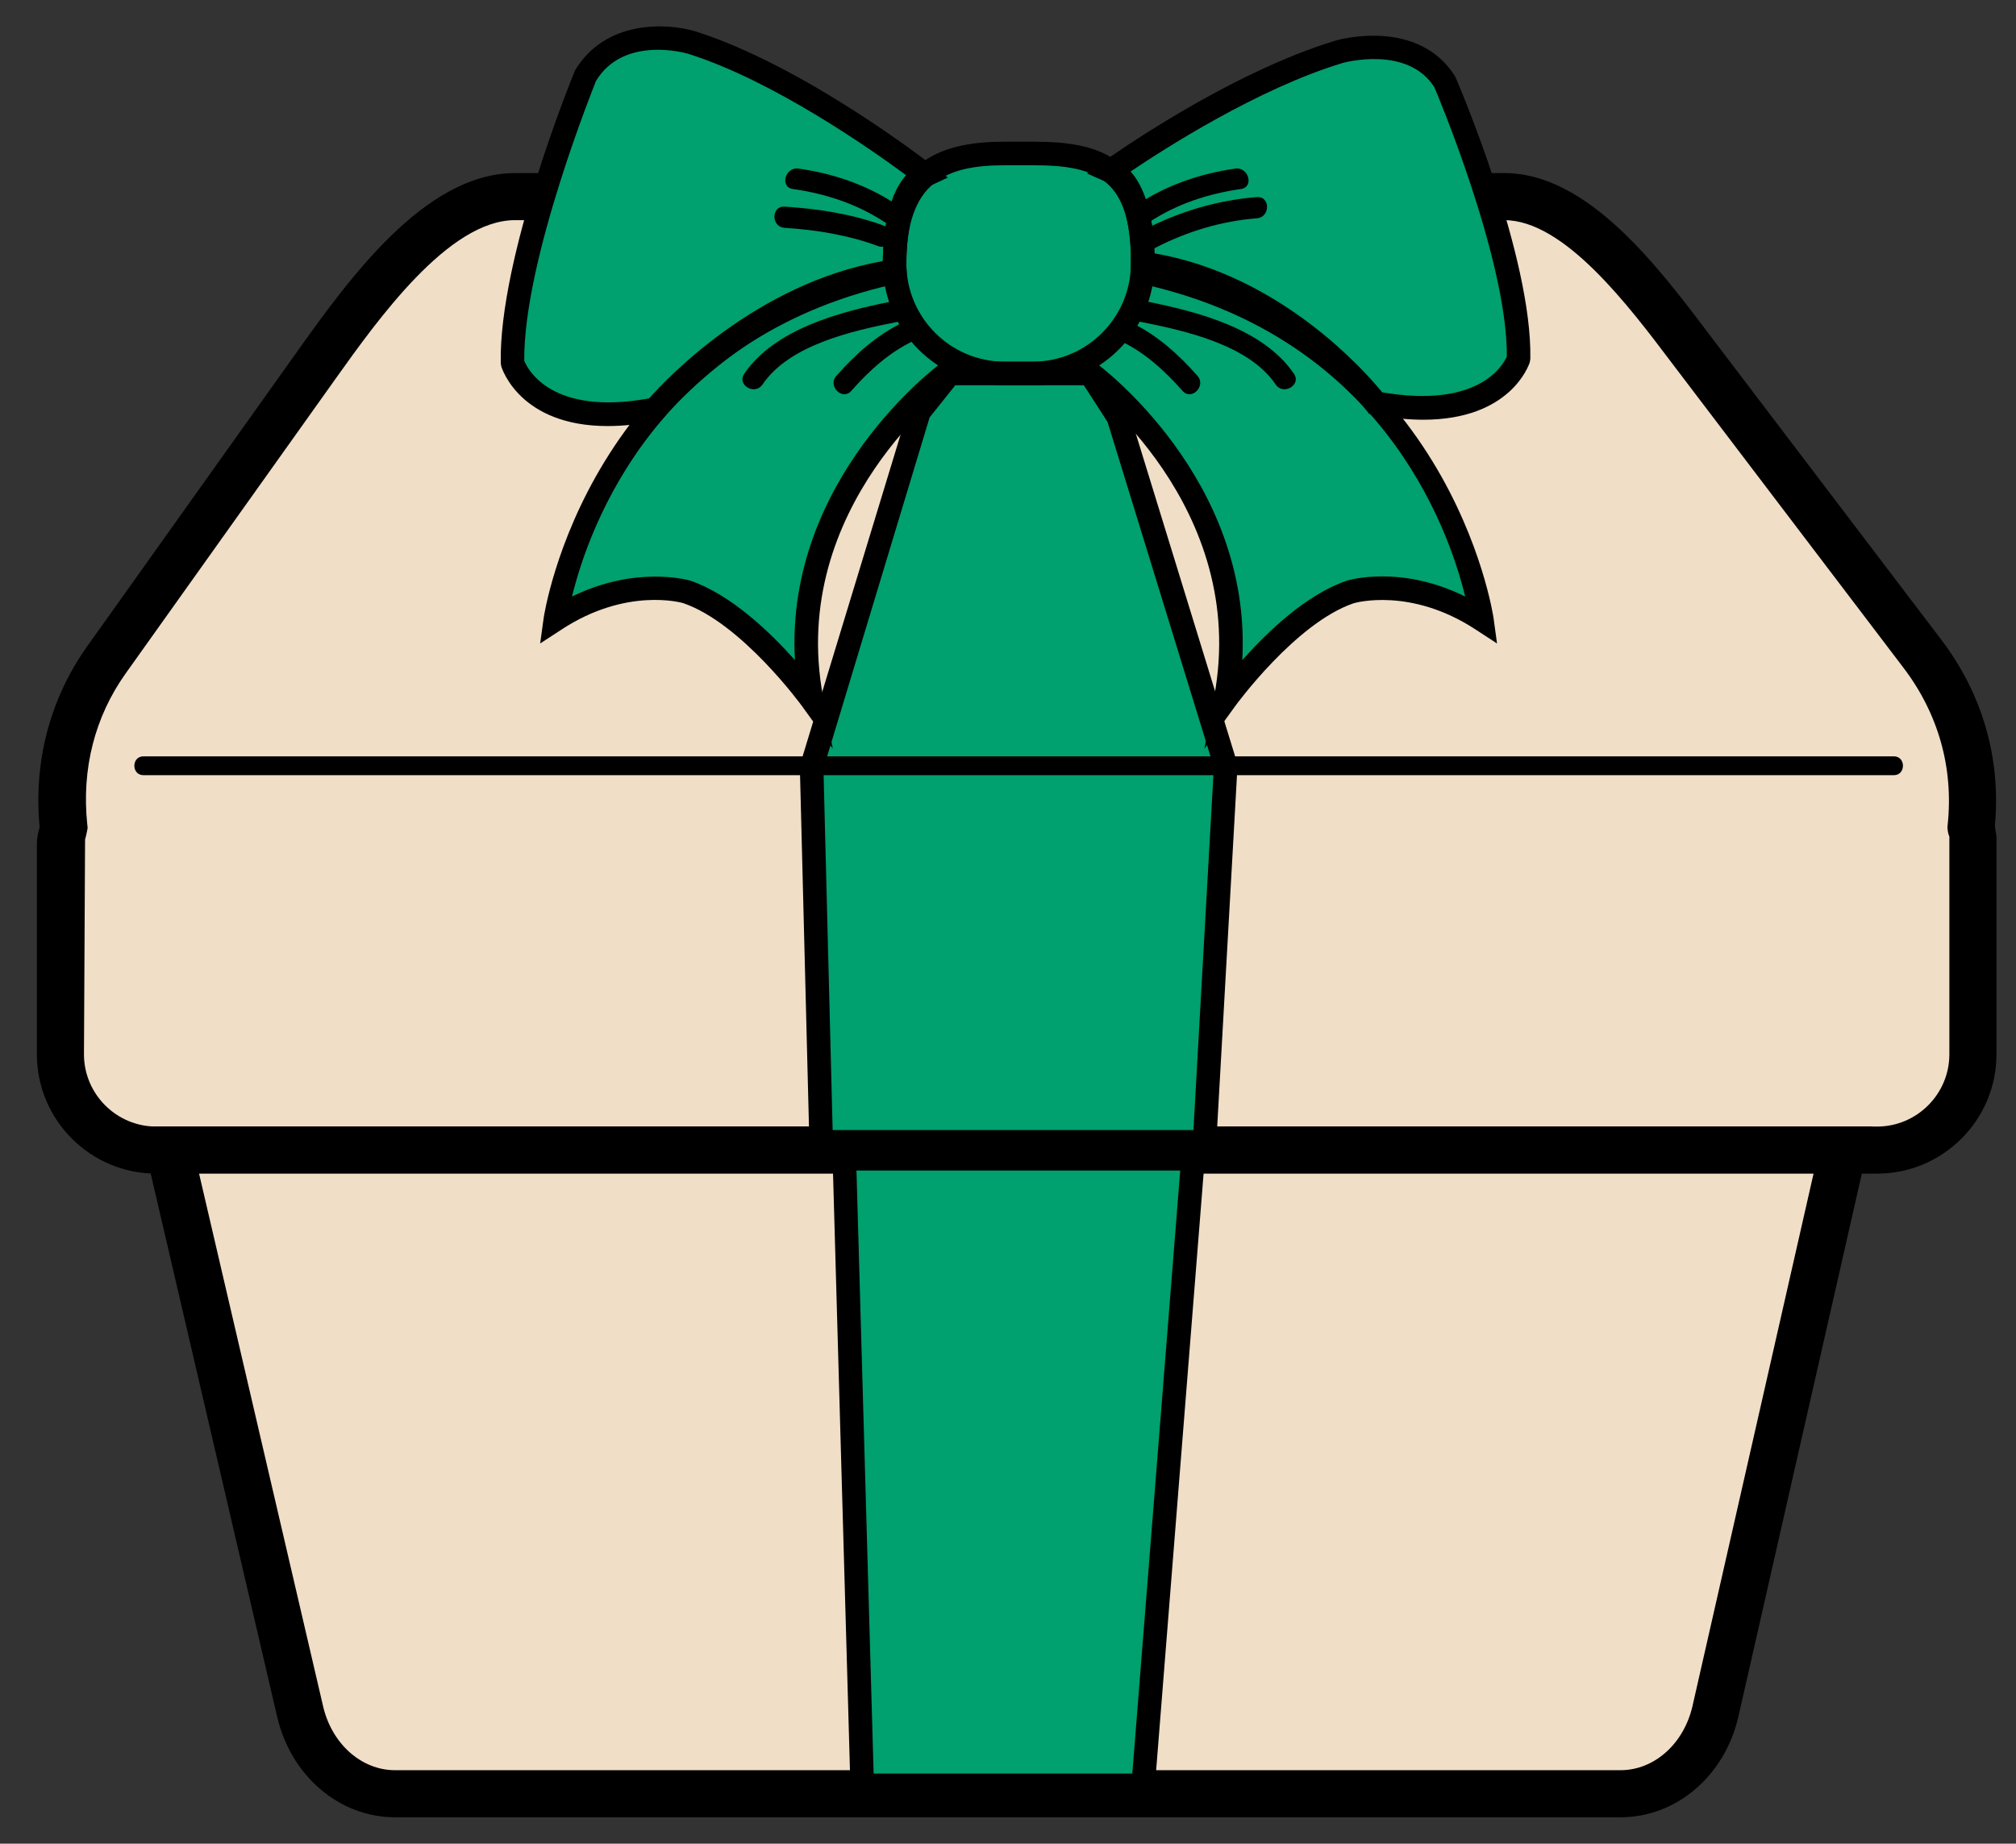 <?xml version="1.0" encoding="utf-8"?>
<!-- Generator: Adobe Illustrator 16.0.0, SVG Export Plug-In . SVG Version: 6.00 Build 0)  -->
<!DOCTYPE svg PUBLIC "-//W3C//DTD SVG 1.1//EN" "http://www.w3.org/Graphics/SVG/1.1/DTD/svg11.dtd">
<svg version="1.1" id="Layer_1" xmlns="http://www.w3.org/2000/svg" xmlns:xlink="http://www.w3.org/1999/xlink" x="0px" y="0px"
	 width="232.44px" height="212.6px" viewBox="0 0 232.44 212.6" enable-background="new 0 0 232.44 212.6" xml:space="preserve">
<rect x="0" y="0" width="232.44" height="212.6" fill="#333333" stroke="none"/>
<g>
	<g>
		<path fill="#F0DEC7" d="M227.26,95.399c0.717-6.727-0.912-13.826-5.629-20.031l-25.58-33.647
			c-5.371-7.064-13.734-19.044-22.607-19.044H59.379c-9.185,0-17.803,12.274-23.132,19.756L12.283,76.081
			c-4.314,6.057-5.598,12.83-4.917,19.281c-0.117,0.67-0.4,1.279-0.4,1.984v24.219c0,6.107,4.951,11.057,11.057,11.057h198.394
			c6.107,0,11.057-4.949,11.057-11.057V96.452C227.473,96.079,227.297,95.763,227.26,95.399z"/>
		<path d="M216.418,135.335H18.022c-7.593,0-13.77-6.172-13.77-13.766V97.349c0-0.816,0.186-1.484,0.318-1.982
			c-0.716-7.445,1.151-14.762,5.504-20.869l23.961-33.638c6.061-8.516,14.889-20.901,25.345-20.901h114.062
			c9.609,0,17.699,10.742,23.611,18.579l26.74,35.185c4.793,6.299,6.936,13.744,6.209,21.527l0.186,1.199v25.121
			C230.188,129.163,224.01,135.335,216.418,135.335z M59.379,25.386c-7.656,0-15.822,11.464-20.7,18.304L14.496,77.646
			c-3.573,5.016-5.106,11.039-4.433,17.434l0.042,0.383l-0.069,0.371c-0.058,0.328-0.143,0.658-0.228,0.975l-0.127,24.762
			c0,4.592,3.744,8.336,8.341,8.336h198.396c4.596,0,8.34-3.744,8.34-8.336V96.448c-0.09-0.148-0.164-0.457-0.197-0.775
			l-0.031-0.275l0.031-0.285c0.695-6.543-1.064-12.811-5.09-18.104l-26.754-35.207c-4.926-6.532-12.371-16.416-19.275-16.416H59.379
			z"/>
	</g>
	<path fill="#FFFFFF" d="M36.811,204.308"/>
	<g>
		<path fill="#F0DEC7" d="M34.606,197.368L19.53,132.622h192.968l-14.699,64.674c-1.277,5.613-5.787,9.541-10.957,9.541H45.546
			C40.401,206.837,35.905,202.944,34.606,197.368z"/>
		<path d="M186.842,209.556H45.546c-6.41,0-11.994-4.762-13.584-11.568l-15.848-68.082h199.785l-15.457,67.996
			C198.889,204.763,193.293,209.556,186.842,209.556z M37.253,196.757c1.007,4.338,4.422,7.369,8.292,7.369h141.296
			c3.896,0,7.316-3.053,8.309-7.434l13.949-61.357H22.953L37.253,196.757z"/>
	</g>
</g>
<path fill="#00A06F" d="M119.064,43.066h-3.233c-6.977,0-12.685-5.709-12.685-12.686l0,0c0-10.695,5.708-12.686,12.685-12.686h3.233
	c6.978,0,12.832,1.244,12.686,12.686l0,0C131.75,37.357,126.042,43.066,119.064,43.066z"/>
<g>
	<g>
		<polygon fill="#00A06F" points="97.354,133.614 99.404,205.866 131.805,205.866 137.546,133.614 		"/>
	</g>
	<polygon fill="#00A06F" points="94.678,131.669 93.58,88.448 105.957,47.486 109.493,43.066 125.701,43.066 128.943,48.076 
		141.32,88.302 138.883,131.669 	"/>
	<path fill="#00A06F" d="M106.705,20.176c0,0-14.445-11.306-26.91-15.253c0,0-8.458-2.554-12.242,3.715
		c0,0-8.681,21.129-8.458,33.202c0,0,2.449,8.127,16.471,5.341c0,0,11.352-13.599,27.601-15.921
		C103.166,31.26,102.698,22.034,106.705,20.176z"/>
	<path fill="#00A06F" d="M109.182,43.066c0,0-19.952,14.438-15.619,37.546c0,0-7.133-9.879-14.365-12.348
		c0,0-7.056-2.117-15.17,3.176c0,0,4.535-32.989,39.84-40.22"/>
	<path fill="#00A06F" d="M125.701,43.066c0,0,19.952,14.438,15.619,37.546c0,0,7.133-9.879,14.365-12.348
		c0,0,7.055-2.117,15.17,3.176c0,0-4.535-32.989-39.841-40.22"/>
	<path fill="#00A06F" d="M128.043,19.723c0,0,13.879-9.967,26.344-13.751c0,0,8.458-2.448,12.242,3.562
		c0,0,8.68,20.255,8.457,31.829c0,0-2.447,7.791-16.471,5.12c0,0-10.616-13.877-26.865-16.103
		C131.75,30.38,132.049,21.503,128.043,19.723z"/>
</g>
<g id="bow_outline_2_">
	<g>
		<path d="M164.105,48.399c-1.687,0-3.59-0.181-5.742-0.583l-0.51-0.096l-0.313-0.414c-0.105-0.138-10.493-13.457-25.977-15.578
			l-1.209-0.169l0.037-1.22c0.069-2.068-0.322-8.229-2.9-9.375L125.33,20l1.924-1.379c0.572-0.413,14.199-10.138,26.74-13.944
			c0.408-0.117,9.512-2.651,13.785,4.136c0.456,1.028,8.893,20.849,8.664,32.577l-0.064,0.382
			C176.285,42.089,174.158,48.399,164.105,48.399z M159.365,45.239c11.123,1.897,13.928-3.118,14.369-4.125
			c0.09-11.198-8.267-30.849-8.352-31.051c-3.112-4.899-10.541-2.82-10.62-2.789c-9.725,2.948-20.504,9.873-24.407,12.503
			c2.291,2.535,2.699,7.18,2.752,9.438C147.662,31.717,157.439,42.884,159.365,45.239z"/>
	</g>
	<g>
		<path d="M138.871,86.331l1.113-5.971c4.121-21.961-14.889-36.055-15.079-36.193l1.591-2.206
			c0.191,0.138,17.895,13.235,16.734,34.157c2.847-3.201,7.359-7.549,12.015-9.141c0.317-0.117,6.32-1.846,13.69,1.814
			c-1.962-8.039-9.899-30.447-38.192-36.248l0.541-2.65c35.838,7.338,40.87,41.029,40.917,41.369l0.402,2.938l-2.49-1.623
			c-7.439-4.857-13.781-3.096-14.047-3.012c-6.676,2.279-13.573,11.75-13.643,11.846L138.871,86.331z"/>
	</g>
	<g>
		<path d="M96.013,86.331l-3.553-4.92c-0.069-0.096-6.967-9.566-13.701-11.867c-0.218-0.063-6.548-1.834-13.988,3.033L62.28,74.2
			l0.403-2.938c0.048-0.34,5.08-34.031,40.917-41.369l0.541,2.65c-28.293,5.801-36.23,28.209-38.192,36.248
			c7.37-3.617,13.362-1.91,13.637-1.836c4.693,1.602,9.216,5.961,12.068,9.162c-1.167-20.921,16.543-34.019,16.734-34.157
			l1.591,2.206c-0.191,0.138-19.2,14.231-15.08,36.193L96.013,86.331z"/>
	</g>
	<g>
		<path d="M70.064,49.13c-10.059,0-12.174-6.564-12.27-6.893l-0.059-0.371C57.513,29.65,65.938,9.002,66.294,8.123
			C69.82,2.248,76.909,2.64,80.186,3.616c12.571,3.998,26.755,15.026,27.354,15.493l1.744,1.368l-2.009,0.933
			c-2.593,1.199-2.863,7.625-2.752,9.788l0.058,1.23l-1.225,0.181C87.8,34.825,76.718,47.921,76.612,48.048l-0.308,0.371
			l-0.472,0.096C73.669,48.94,71.755,49.13,70.064,49.13z M60.445,41.601c0.403,0.997,3.155,6.384,14.401,4.338
			c1.967-2.228,12.317-13.246,26.941-15.833c0.01-2.354,0.334-7.296,2.683-9.905c-3.892-2.873-15.212-10.858-25.085-13.987
			c-0.287-0.095-7.492-2.152-10.673,3.129C68.722,9.363,60.339,29.905,60.445,41.601z"/>
	</g>
	<g>
		<path d="M140.165,133.022H93.352l-1.135-44.75l12.678-41.634l3.945-4.931h17.598l3.802,5.97l12.45,40.457l-0.011,0.244
			L140.165,133.022z M96.002,130.308H137.6l2.354-41.834l-12.254-39.81l-2.735-4.241h-14.82l-2.964,3.711L94.942,88.632
			L96.002,130.308z"/>
	</g>
	<g>
		<path d="M119.067,44.422h-3.234c-7.747,0-14.045-6.3-14.045-14.041c0-12.449,7.508-14.04,14.045-14.04h3.234
			c3.981,0,8.044,0.382,10.796,3.171c2.248,2.269,3.309,5.832,3.244,10.891C133.107,38.123,126.809,44.422,119.067,44.422z
			 M115.833,19.056c-6.803,0-11.331,1.93-11.331,11.325c0,6.246,5.085,11.326,11.331,11.326h3.234
			c6.246,0,11.325-5.08,11.325-11.326c0.054-4.306-0.752-7.232-2.459-8.961c-2.053-2.078-5.473-2.364-8.866-2.364H115.833z"/>
	</g>
	<path d="M133.055,207.224H98.086l-2.126-74.965h43.055L133.055,207.224z M100.727,204.509h29.826l5.524-69.535H98.749
		L100.727,204.509z"/>
	<g>
		<path fill="#D55431" d="M131.871,24.569c0,0,4.923-3.382,10.877-3.95"/>
		<path d="M132.488,25.625c3.188-2.112,6.824-3.294,10.584-3.828c1.551-0.221,0.892-2.575-0.648-2.356
			c-3.948,0.562-7.824,1.857-11.17,4.074C129.949,24.378,131.172,26.496,132.488,25.625L132.488,25.625z"/>
	</g>
	<g>
		<path fill="#D55431" d="M132.533,27.55c0,0,6.404-3.413,12.383-3.599"/>
		<path d="M133.149,28.605c3.653-1.894,7.663-3.117,11.767-3.432c1.559-0.12,1.571-2.564,0-2.443c-4.545,0.349-8.95,1.667-13,3.765
			C130.52,27.218,131.754,29.328,133.149,28.605L133.149,28.605z"/>
	</g>
	<g>
		<path d="M131.577,37.126c5.115,1.017,12.411,2.648,15.503,7.207c0.877,1.295,2.995,0.073,2.109-1.232
			c-3.523-5.197-11.123-7.17-16.963-8.331C130.691,34.465,130.033,36.82,131.577,37.126L131.577,37.126z"/>
	</g>
	<g>
		<path fill="#D55431" d="M129.715,38.214c0,0,4.094,1.82,7.485,5.987"/>
		<path d="M129.099,39.269c2.848,1.338,5.175,3.459,7.237,5.797c1.043,1.182,2.766-0.553,1.729-1.728
			c-2.184-2.475-4.713-4.76-7.732-6.179C128.917,36.495,127.676,38.6,129.099,39.269L129.099,39.269z"/>
	</g>
	<g>
		<path fill="#D55431" d="M102.624,24.569c0,0-4.923-3.382-10.877-3.95"/>
		<path d="M103.24,23.514c-3.347-2.218-7.22-3.513-11.169-4.074c-1.538-0.218-2.203,2.136-0.649,2.356
			c3.759,0.534,7.399,1.717,10.585,3.828C103.321,26.495,104.546,24.379,103.24,23.514L103.24,23.514z"/>
	</g>
	<g>
		<path fill="#D55431" d="M101.575,27.197c0,0-5.129-1.96-11.108-2.146"/>
		<path d="M101.899,26.018c-3.672-1.345-7.546-1.945-11.433-2.188c-1.57-0.099-1.564,2.346,0,2.443
			c3.672,0.229,7.318,0.832,10.783,2.102C102.729,28.916,103.366,26.556,101.899,26.018L101.899,26.018z"/>
	</g>
	<g>
		<path d="M102.773,34.77c-5.832,1.159-13.442,3.138-16.963,8.33c-0.885,1.306,1.231,2.529,2.109,1.233
			c3.104-4.578,10.359-6.185,15.503-7.207C104.964,36.82,104.312,34.464,102.773,34.77L102.773,34.77z"/>
	</g>
	<g>
		<path fill="#D55431" d="M104.779,38.214c0,0-4.093,1.82-7.485,5.987"/>
		<path d="M104.163,37.16c-3.02,1.419-5.548,3.704-7.732,6.179c-1.038,1.175,0.684,2.909,1.728,1.728
			c2.063-2.338,4.39-4.459,7.238-5.797C106.818,38.601,105.579,36.494,104.163,37.16L104.163,37.16z"/>
	</g>
	<g>
		<line fill="#D55431" x1="16.54" y1="88.302" x2="218.359" y2="88.302"/>
		<path d="M16.54,89.388c67.273,0,134.546,0,201.819,0c1.396,0,1.4-2.172,0-2.172c-67.273,0-134.546,0-201.819,0
			C15.143,87.216,15.141,89.388,16.54,89.388L16.54,89.388z"/>
	</g>
</g>
</svg>
